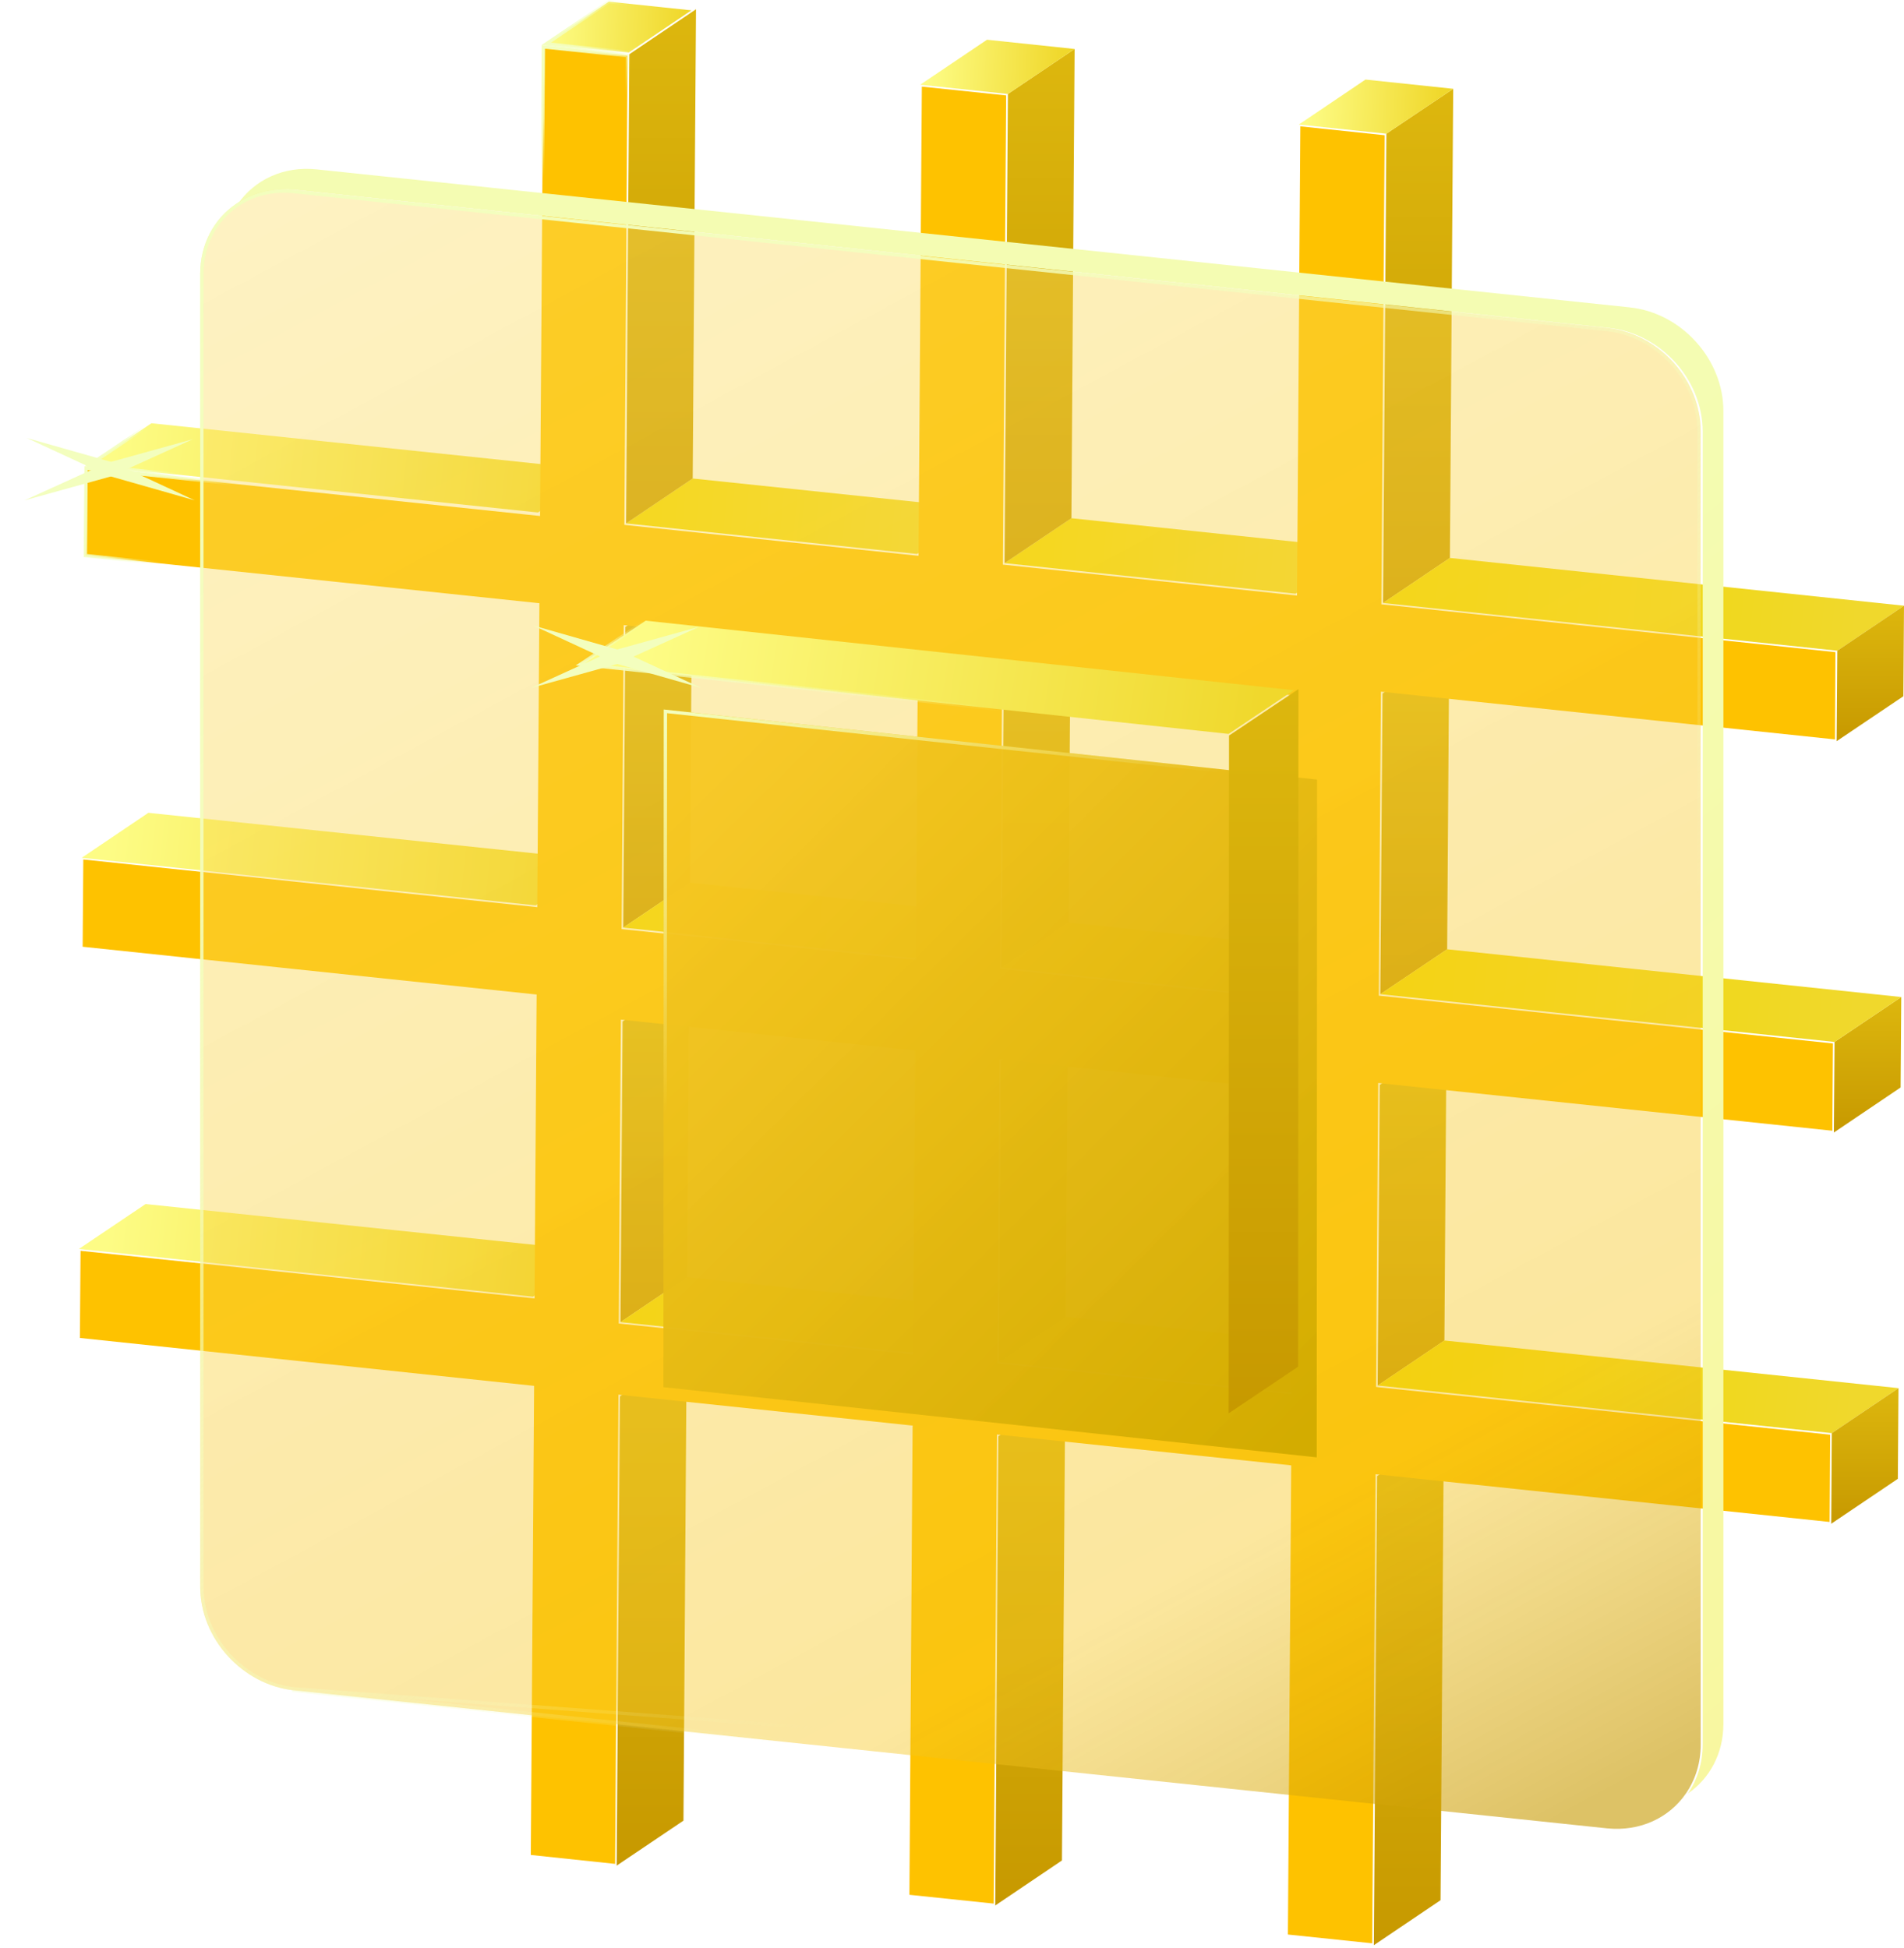 <svg xmlns="http://www.w3.org/2000/svg" width="173" height="177"><defs><linearGradient id="a" x1="10.026" x2="50.503" y1="109.45" y2="113.71" gradientUnits="userSpaceOnUse"><stop offset="0" stop-color="#fdfc85"/><stop offset="1" stop-color="#f0d82c"/></linearGradient><linearGradient id="b" x1="59.213" x2="59.213" y1="122.81" y2="169.53" gradientUnits="userSpaceOnUse"><stop offset="0" stop-color="#ddb70e"/><stop offset="1" stop-color="#c79900"/></linearGradient><linearGradient id="c" x1="10.273" x2="50.75" y1="73.898" y2="78.158" gradientUnits="userSpaceOnUse"><stop offset="0" stop-color="#fdfc85"/><stop offset="1" stop-color="#f0d82c"/></linearGradient><linearGradient id="d" x1="59.502" x2="59.502" y1="88.734" y2="120.14" gradientUnits="userSpaceOnUse"><stop offset="0" stop-color="#ddb70e"/><stop offset="1" stop-color="#c79900"/></linearGradient><linearGradient id="e" x1="58.336" x2="86.225" y1="116.09" y2="118.56" gradientUnits="userSpaceOnUse"><stop offset="0" stop-color="#f1d800"/><stop offset="1" stop-color="#f0d82c"/></linearGradient><linearGradient id="f" x1="93.608" x2="93.608" y1="126.42" y2="173.15" gradientUnits="userSpaceOnUse"><stop offset="0" stop-color="#ddb70e"/><stop offset="1" stop-color="#c79900"/></linearGradient><linearGradient id="g" x1="10.521" x2="50.998" y1="38.346" y2="42.607" gradientUnits="userSpaceOnUse"><stop offset="0" stop-color="#fdfc85"/><stop offset="1" stop-color="#f0d82c"/></linearGradient><linearGradient id="h" x1="7.539" x2="13.078" y1="42.607" y2="38.772" gradientUnits="userSpaceOnUse"><stop offset="0" stop-color="#f3febe"/><stop offset=".656" stop-color="#f3febe" stop-opacity=".859"/><stop offset="1" stop-color="#f3febe" stop-opacity="0"/></linearGradient><linearGradient id="i" x1="59.753" x2="59.753" y1="52.884" y2="84.294" gradientUnits="userSpaceOnUse"><stop offset="0" stop-color="#ddb70e"/><stop offset="1" stop-color="#c79900"/></linearGradient><linearGradient id="j" x1="58.59" x2="86.473" y1="80.238" y2="82.709" gradientUnits="userSpaceOnUse"><stop offset="0" stop-color="#f1d800"/><stop offset="1" stop-color="#f0d82c"/></linearGradient><linearGradient id="k" x1="93.903" x2="93.903" y1="92.347" y2="123.76" gradientUnits="userSpaceOnUse"><stop offset="0" stop-color="#ddb70e"/><stop offset="1" stop-color="#c79900"/></linearGradient><linearGradient id="l" x1="92.735" x2="120.62" y1="119.7" y2="122.17" gradientUnits="userSpaceOnUse"><stop offset="0" stop-color="#f1d800"/><stop offset="1" stop-color="#f0d82c"/></linearGradient><linearGradient id="m" x1="128.01" x2="128.01" y1="130.04" y2="176.76" gradientUnits="userSpaceOnUse"><stop offset="0" stop-color="#ddb70e"/><stop offset="1" stop-color="#c79900"/></linearGradient><linearGradient id="n" x1="58.846" x2="86.728" y1="43.511" y2="45.984" gradientUnits="userSpaceOnUse"><stop offset="0" stop-color="#f1d800"/><stop offset="1" stop-color="#f0d82c"/></linearGradient><linearGradient id="o" x1="94.151" x2="94.151" y1="56.497" y2="87.907" gradientUnits="userSpaceOnUse"><stop offset="0" stop-color="#ddb70e"/><stop offset="1" stop-color="#c79900"/></linearGradient><linearGradient id="p" x1="60.064" x2="60.064" y1=".835" y2="47.558" gradientUnits="userSpaceOnUse"><stop offset="0" stop-color="#ddb70e"/><stop offset="1" stop-color="#c79900"/></linearGradient><linearGradient id="q" x1="50.063" x2="62.159" y1=".025" y2=".67" gradientUnits="userSpaceOnUse"><stop offset="0" stop-color="#fdfc85"/><stop offset="1" stop-color="#f0d82c"/></linearGradient><linearGradient id="r" x1="49.719" x2="57.389" y1="3.409" y2="1.704" gradientUnits="userSpaceOnUse"><stop offset="0" stop-color="#f3febe"/><stop offset=".26" stop-color="#f3febe" stop-opacity=".859"/><stop offset="1" stop-color="#f3febe" stop-opacity="0"/></linearGradient><linearGradient id="s" x1="92.983" x2="120.87" y1="83.86" y2="86.334" gradientUnits="userSpaceOnUse"><stop offset="0" stop-color="#f1d800"/><stop offset="1" stop-color="#f0d82c"/></linearGradient><linearGradient id="t" x1="128.3" x2="128.3" y1="94.486" y2="125.9" gradientUnits="userSpaceOnUse"><stop offset="0" stop-color="#ddb70e"/><stop offset="1" stop-color="#c79900"/></linearGradient><linearGradient id="u" x1="128.03" x2="168.52" y1="121.85" y2="126.11" gradientUnits="userSpaceOnUse"><stop offset="0" stop-color="#f1d800"/><stop offset="1" stop-color="#f0d82c"/></linearGradient><linearGradient id="v" x1="169.45" x2="169.45" y1="126.14" y2="138.46" gradientUnits="userSpaceOnUse"><stop offset="0" stop-color="#ddb70e"/><stop offset="1" stop-color="#c79900"/></linearGradient><linearGradient id="w" x1="93.238" x2="121.12" y1="47.124" y2="49.597" gradientUnits="userSpaceOnUse"><stop offset="0" stop-color="#f1d800"/><stop offset="1" stop-color="#f0d82c"/></linearGradient><linearGradient id="x" x1="128.55" x2="128.55" y1="58.934" y2="90.344" gradientUnits="userSpaceOnUse"><stop offset="0" stop-color="#ddb70e"/><stop offset="1" stop-color="#c79900"/></linearGradient><linearGradient id="y" x1="94.457" x2="94.457" y1="4.449" y2="51.172" gradientUnits="userSpaceOnUse"><stop offset="0" stop-color="#ddb70e"/><stop offset="1" stop-color="#c79900"/></linearGradient><linearGradient id="z" x1="84.456" x2="96.552" y1="3.638" y2="4.283" gradientUnits="userSpaceOnUse"><stop offset="0" stop-color="#fdfc85"/><stop offset="1" stop-color="#f0d82c"/></linearGradient><linearGradient id="A" x1="169.69" x2="169.69" y1="90.6" y2="102.91" gradientUnits="userSpaceOnUse"><stop offset="0" stop-color="#ddb70e"/><stop offset="1" stop-color="#c79900"/></linearGradient><linearGradient id="B" x1="128.28" x2="168.76" y1="86.305" y2="90.567" gradientUnits="userSpaceOnUse"><stop offset="0" stop-color="#f1d800"/><stop offset="1" stop-color="#f0d82c"/></linearGradient><linearGradient id="C" x1="128.85" x2="128.85" y1="8.07" y2="54.793" gradientUnits="userSpaceOnUse"><stop offset="0" stop-color="#ddb70e"/><stop offset="1" stop-color="#c79900"/></linearGradient><linearGradient id="D" x1="118.86" x2="130.95" y1="7.251" y2="7.896" gradientUnits="userSpaceOnUse"><stop offset="0" stop-color="#fdfc85"/><stop offset="1" stop-color="#f0d82c"/></linearGradient><linearGradient id="E" x1="50.572" x2="55.258" y1="5.539" y2="10.226" gradientUnits="userSpaceOnUse"><stop offset="0" stop-color="#f3febe"/><stop offset=".438" stop-color="#f3febe" stop-opacity=".813"/><stop offset="1" stop-color="#f3febe" stop-opacity="0"/></linearGradient><linearGradient id="F" x1="128.53" x2="169.01" y1="50.745" y2="55.003" gradientUnits="userSpaceOnUse"><stop offset="0" stop-color="#f1d800"/><stop offset="1" stop-color="#f0d82c"/></linearGradient><linearGradient id="G" x1="169.94" x2="169.94" y1="55.04" y2="67.353" gradientUnits="userSpaceOnUse"><stop offset="0" stop-color="#ddb70e"/><stop offset="1" stop-color="#c79900"/></linearGradient><linearGradient id="H" x1="31.825" x2="156.24" y1="15.339" y2="168.3" gradientUnits="userSpaceOnUse"><stop offset="0" stop-color="#f4fcb2"/><stop offset=".464" stop-color="#f4fcb2"/><stop offset="1" stop-color="#f8f79f"/></linearGradient><linearGradient id="J" x1="22.452" x2="111.29" y1="17.043" y2="181.69" gradientUnits="userSpaceOnUse"><stop offset="0" stop-color="#fcde67" stop-opacity=".4"/><stop offset=".81" stop-color="#f7c823" stop-opacity=".44"/><stop offset="1" stop-color="#c79900" stop-opacity=".6"/></linearGradient><linearGradient id="L" x1="21.174" x2="114.06" y1="19.6" y2="120.58" gradientUnits="userSpaceOnUse"><stop offset="0" stop-color="#f3febe"/><stop offset=".328" stop-color="#f3febe" stop-opacity=".906"/><stop offset="1" stop-color="#f3febe" stop-opacity="0"/></linearGradient><linearGradient id="M" x1="53.128" x2="110.65" y1="69.024" y2="126.97" gradientUnits="userSpaceOnUse"><stop offset="0" stop-color="#f7c823" stop-opacity=".96"/><stop offset="1" stop-color="#d2ab00" stop-opacity=".98"/></linearGradient><linearGradient id="O" x1="52.276" x2="72.728" y1="61.354" y2="94.588" gradientUnits="userSpaceOnUse"><stop offset="0" stop-color="#f3febe"/><stop offset=".786" stop-color="#f3febe" stop-opacity="0"/></linearGradient><linearGradient id="P" x1="114.81" x2="114.81" y1="62.616" y2="128.43" gradientUnits="userSpaceOnUse"><stop offset="0" stop-color="#ddb70e"/><stop offset="1" stop-color="#c79900"/></linearGradient><linearGradient id="Q" x1="59.093" x2="114.48" y1="56.242" y2="64.763" gradientUnits="userSpaceOnUse"><stop offset="0" stop-color="#fdfc85"/><stop offset="1" stop-color="#f0d82c"/></linearGradient><linearGradient id="R" x1="53.128" x2="54.406" y1="60.502" y2="55.39" gradientUnits="userSpaceOnUse"><stop offset="0" stop-color="#f3febe"/><stop offset=".146" stop-color="#f3febe" stop-opacity=".818"/><stop offset="1" stop-color="#f3febe" stop-opacity="0"/></linearGradient><filter id="I" width="146.99" height="159.64" x="15.6" y="9.339"><feFlood color-interpolation-filters="sRGB" flood-opacity="0" result="BackgroundImageFix"/><feGaussianBlur color-interpolation-filters="sRGB" in="BackgroundImage" result="result2" stdDeviation="3 3"/><feComposite color-interpolation-filters="sRGB" in="result2" in2="SourceAlpha" operator="in" result="effect1_backgroundBlur"/><feBlend color-interpolation-filters="sRGB" in="SourceGraphic" in2="effect1_backgroundBlur" result="shape"/><feGaussianBlur color-interpolation-filters="sRGB" in="shape" result="effect2_foregroundBlur" stdDeviation="0.5 0.5"/></filter><filter id="K" width="148.34" height="160.97" x="12.191" y="11.212"><feFlood color-interpolation-filters="sRGB" flood-opacity="0" result="BackgroundImageFix"/><feGaussianBlur color-interpolation-filters="sRGB" in="BackgroundImage" result="result2" stdDeviation="3 3"/><feComposite color-interpolation-filters="sRGB" in="result2" in2="SourceAlpha" operator="in" result="effect1_backgroundBlur"/><feBlend color-interpolation-filters="sRGB" in="SourceGraphic" in2="effect1_backgroundBlur" result="shape"/></filter><filter id="N" width="73.394" height="79.958" x="52.276" y="58.468"><feFlood color-interpolation-filters="sRGB" flood-opacity="0" result="BackgroundImageFix"/><feColorMatrix color-interpolation-filters="sRGB" in="SourceAlpha" result="result2" values="0 0 0 0 0 0 0 0 0 0 0 0 0 0 0 0 0 0 127 0"/><feOffset color-interpolation-filters="sRGB" dx="8" dy="4" in="result2" result="result3"/><feGaussianBlur color-interpolation-filters="sRGB" in="result3" result="result4" stdDeviation="3 3"/><feColorMatrix color-interpolation-filters="sRGB" in="result4" result="result5" values="0 0 0 0 0 0 0 0 0 0 0 0 0 0 0 0 0 0 0.2 0"/><feBlend color-interpolation-filters="sRGB" in="result5" in2="BackgroundImageFix" result="effect1_dropShadow"/><feBlend color-interpolation-filters="sRGB" in="SourceGraphic" in2="effect1_dropShadow" result="shape"/></filter><filter id="S" width="19.741" height="10.763" x="46.016" y="54.353"><feFlood color-interpolation-filters="sRGB" flood-opacity="0" result="BackgroundImageFix"/><feBlend color-interpolation-filters="sRGB" in="SourceGraphic" in2="BackgroundImageFix" result="shape"/><feGaussianBlur color-interpolation-filters="sRGB" in="shape" result="effect1_foregroundBlur" stdDeviation="1 1"/></filter><filter id="T" width="19.711" height="10.866" x="46.227" y="54.242"><feFlood color-interpolation-filters="sRGB" flood-opacity="0" result="BackgroundImageFix"/><feBlend color-interpolation-filters="sRGB" in="SourceGraphic" in2="BackgroundImageFix" result="shape"/><feGaussianBlur color-interpolation-filters="sRGB" in="shape" result="effect1_foregroundBlur" stdDeviation="1 1"/></filter><filter id="U" width="19.741" height="10.763" x="0" y="37.31"><feFlood color-interpolation-filters="sRGB" flood-opacity="0" result="BackgroundImageFix"/><feBlend color-interpolation-filters="sRGB" in="SourceGraphic" in2="BackgroundImageFix" result="shape"/><feGaussianBlur color-interpolation-filters="sRGB" in="shape" result="effect1_foregroundBlur" stdDeviation="1 1"/></filter><filter id="V" width="19.711" height="10.866" x=".211" y="37.199"><feFlood color-interpolation-filters="sRGB" flood-opacity="0" result="BackgroundImageFix"/><feBlend color-interpolation-filters="sRGB" in="SourceGraphic" in2="BackgroundImageFix" result="shape"/><feGaussianBlur color-interpolation-filters="sRGB" in="shape" result="effect1_foregroundBlur" stdDeviation="1 1"/></filter></defs><path fill="url(#a)" d="m7.17 113.49 6.06-4.08 41.26 4.33-6.07 4.09-41.25-4.34z"/><path fill="url(#b)" d="m56.33 126.89 6.06-4.08-.29 42.63-6.07 4.09.3-42.64z"/><path fill="url(#c)" d="m7.42 77.95 6.06-4.09 41.26 4.33-6.07 4.08-41.25-4.32z"/><path fill="url(#d)" d="m56.57 92.82 6.06-4.09-.19 27.32-6.06 4.09.19-27.32z"/><path fill="url(#e)" d="m56.38 120.14 6.06-4.09 26.44 2.78-6.07 4.08-26.43-2.77z"/><path fill="url(#f)" d="m90.72 130.51 6.07-4.09-.3 42.64-6.06 4.09.29-42.64z"/><path fill="url(#g)" stroke="url(#h)" stroke-width=".3" d="M48.88 46.57 8.09 42.28l5.67-3.82 40.8 4.28-5.68 3.83z"/><path fill="url(#i)" d="m56.82 56.97 6.06-4.09-.19 27.32-6.06 4.09.19-27.32z"/><path fill="url(#j)" d="m56.63 84.29 6.06-4.09 26.43 2.78-6.06 4.09-26.43-2.78z"/><path fill="url(#k)" d="m90.96 96.44 6.07-4.09-.2 27.32-6.05 4.09.18-27.32z"/><path fill="url(#l)" d="m90.78 123.76 6.05-4.09 26.44 2.77-6.06 4.09-26.43-2.77z"/><path fill="url(#m)" d="m125.13 134.13 6.06-4.09-.3 42.63-6.06 4.09.3-42.63z"/><path fill="url(#n)" d="m56.89 47.56 6.05-4.08 26.44 2.77-6.06 4.09-26.43-2.78z"/><path fill="url(#o)" d="m91.21 60.58 6.07-4.08-.19 27.33-6.07 4.08.19-27.33z"/><path fill="url(#p)" d="M57.18 4.93 63.24.84l-.3 42.64-6.05 4.08.29-42.63z"/><path fill="url(#q)" stroke="url(#r)" stroke-width=".3" d="m57.14 4.77-7.5-.79L55.32.15l7.5.79-5.68 3.83z"/><path fill="url(#s)" d="m91.02 87.91 6.07-4.08 26.43 2.77-6.06 4.09-26.44-2.78z"/><path fill="url(#t)" d="m125.37 98.58 6.06-4.09-.19 27.32-6.06 4.09.19-27.32z"/><path fill="url(#u)" d="m125.18 125.9 6.06-4.09 41.26 4.33-6.06 4.09-41.26-4.33z"/><path fill="url(#v)" d="m166.44 130.23 6.06-4.09-.06 8.24-6.05 4.08.05-8.23z"/><path fill="url(#w)" d="m91.28 51.17 6.07-4.08 26.42 2.78-6.06 4.08-26.43-2.78z"/><path fill="url(#x)" d="m125.62 63.02 6.06-4.09-.19 27.33-6.07 4.08.2-27.32z"/><path fill="url(#y)" d="m91.58 8.54 6.06-4.09-.29 42.64-6.07 4.08.3-42.63z"/><path fill="url(#z)" d="m83.61 7.7 6.07-4.09 7.96.84-6.06 4.09-7.97-.84z"/><path fill="url(#A)" d="m166.69 94.68 6.06-4.08-.06 8.22-6.06 4.09.06-8.23z"/><path fill="url(#B)" d="m125.42 90.34 6.07-4.08 41.26 4.34-6.06 4.08-41.27-4.34z"/><path fill="url(#C)" d="m125.97 12.15 6.07-4.08-.3 42.63-6.07 4.09.3-42.64z"/><path fill="url(#D)" d="m118.01 11.32 6.06-4.09 7.97.84-6.07 4.08-7.96-.83z"/><path fill="#fec200" stroke="url(#E)" stroke-width=".3" d="m166.73 67.19-41.09-4.32-.17-.02v.16l-.19 27.33v.14l.14.01 41.12 4.33-.05 7.93-41.1-4.32-.17-.02v.16l-.19 27.32v.14l.14.02 41.12 4.32-.05 7.93-41.1-4.32-.16-.02v.17l-.3 42.46-7.66-.8.3-42.5v-.13l-.14-.02-26.43-2.77-.17-.02v.16l-.29 42.47-7.66-.8.29-42.5.01-.14-.14-.01-26.43-2.78-.17-.02v.17l-.3 42.47-7.66-.81.3-42.49v-.14l-.13-.01-41.14-4.34.06-7.92 41.09 4.31.16.02v-.16l.19-27.32v-.14l-.13-.01-41.12-4.33.06-7.93 41.09 4.32.16.02v-.16l.19-27.33v-.14l-.14-.01-41.11-4.32.06-7.93 41.08 4.32.17.02v-.17l.3-42.46 7.65.8-.29 42.5v.13l.13.02 26.44 2.78.16.01v-.16l.3-42.47 7.66.8-.3 42.5v.14l.13.01 26.44 2.78.16.02v-.17l.3-42.47 7.66.81-.3 42.49v.14l.14.01 41.12 4.33-.04 7.93zM83.05 87.22l.16.02v-.17l.19-27.33v-.13l-.13-.02-26.44-2.77-.16-.02v.16l-.19 27.33v.14l.13.01 26.44 2.78zm34.39 3.61.17.02v-.16l.18-27.33.01-.14-.14-.01-26.43-2.78-.17-.02v.17l-.19 27.33v.13l.14.02 26.43 2.77zm-34.65 32.23.17.02v-.17l.19-27.32v-.13l-.14-.02-26.43-2.77-.17-.02v.16l-.19 27.32v.14l.14.01 26.43 2.78zm34.4 3.62.17.02v-.16l.19-27.32v-.14l-.14-.01-26.43-2.78-.17-.02v.17l-.18 27.32-.01.13.14.02 26.43 2.77z"/><path fill="url(#F)" d="m125.67 54.79 6.07-4.09L173 55.04l-6.06 4.09-41.27-4.34z"/><path fill="url(#G)" d="m166.94 59.13 6.06-4.09-.06 8.23-6.06 4.08.06-8.22z"/><path fill="url(#H)" d="M156.59 37.35v119.3c0 2.7-1.26 4.98-3.23 6.33.86-1.24 1.35-2.77 1.35-4.47V39.21c0-4.7-3.81-8.92-8.52-9.41L26.89 17.26c-2-.21-3.84.28-5.29 1.29 1.51-2.2 4.16-3.48 7.17-3.16l119.3 12.54c4.7.49 8.52 4.7 8.52 9.42z" filter="url(#I)"/><path fill="url(#J)" d="M154.53 39.21v119.3c0 1.7-.49 3.23-1.35 4.47-1.51 2.2-4.16 3.47-7.17 3.16L26.71 153.6c-4.7-.5-8.52-4.71-8.52-9.42V24.88c0-2.7 1.26-4.99 3.23-6.33 1.45-1.01 3.29-1.5 5.29-1.29l119.3 12.54c4.71.49 8.52 4.71 8.52 9.41z" filter="url(#K)"/><path fill="none" stroke="url(#L)" stroke-width=".3" d="M153.06 162.89c.84-1.21 1.32-2.71 1.32-4.38V39.21c0-4.62-3.75-8.78-8.38-9.26l.01-.15-.01.15L26.7 17.41c-1.97-.21-3.78.28-5.19 1.26-1.93 1.32-3.17 3.56-3.17 6.21v119.3c0 4.63 3.76 8.78 8.39 9.28m126.33 9.43.12.09c-1.51 2.2-4.16 3.47-7.17 3.16L26.71 153.6l.02-.14m126.33 9.43c-1.48 2.15-4.08 3.41-7.03 3.1l-119.3-12.53m126.33 9.43-126.33-9.43" filter="url(#K)"/><path fill="url(#M)" d="m111.67 66.84-.03 61.59-59.36-6.38.03-61.58 59.36 6.37z" filter="url(#N)"/><path fill="none" stroke="url(#O)" stroke-width=".3" d="m52.46 60.64 59.06 6.34-.03 61.28-59.06-6.34.03-61.28z" filter="url(#N)"/><path fill="url(#P)" d="m111.67 66.84 6.31-4.22-.03 61.57-6.31 4.24.03-61.59z"/><path fill="url(#Q)" stroke="url(#R)" stroke-width=".3" d="m111.63 66.69-58.89-6.33 5.93-3.96 58.89 6.32-5.93 3.97z"/><g fill="#f3febe"><path d="m63.54 56.95-7.87 2.18-7.44 3.39 7.87-2.19 7.44-3.38z" filter="url(#S)"/><path d="m63.71 62.51-7.41-3.43-7.85-2.24 7.41 3.43 7.85 2.24z" filter="url(#T)"/><path d="m17.52 39.91-7.87 2.18-7.43 3.38 7.87-2.18 7.43-3.38z" filter="url(#U)"/><path d="m17.7 45.47-7.41-3.44-7.86-2.23 7.41 3.43 7.86 2.24z" filter="url(#V)"/></g></svg>
